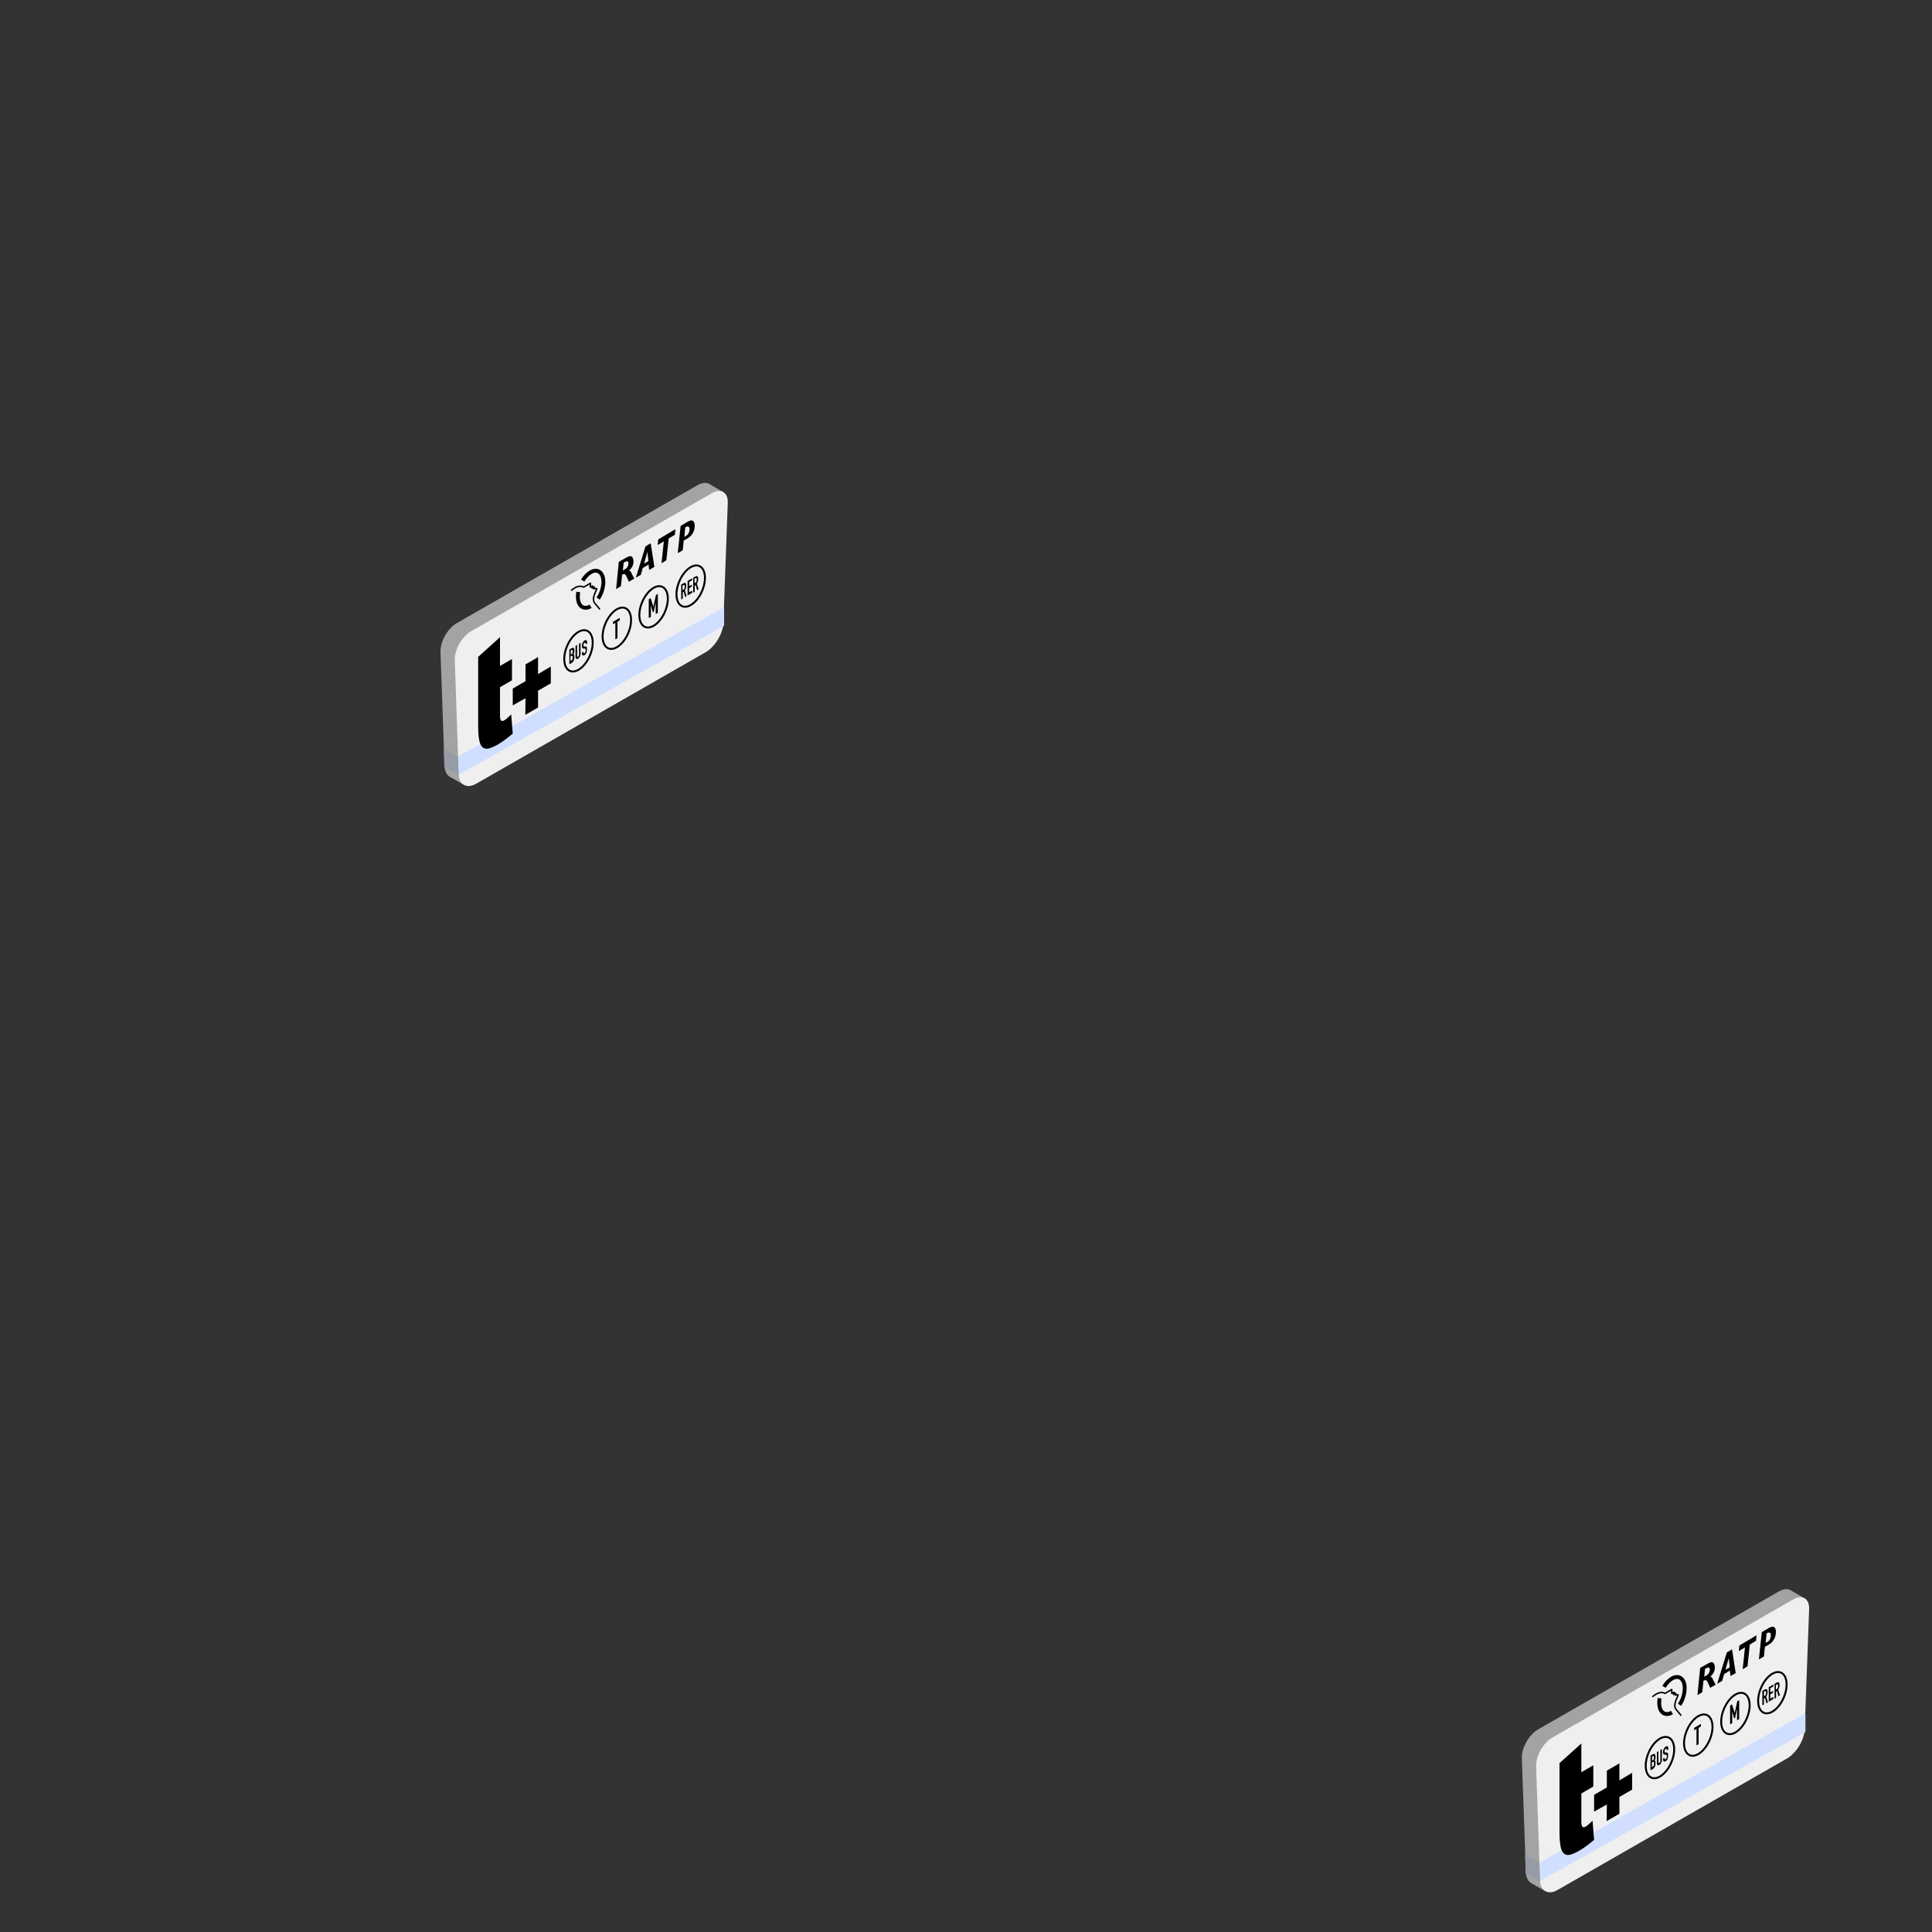 <?xml version="1.0" encoding="utf-8"?>
<!-- Generator: Adobe Illustrator 23.0.2, SVG Export Plug-In . SVG Version: 6.00 Build 0)  -->
<svg version="1.1" id="Calque_1" xmlns="http://www.w3.org/2000/svg" xmlns:xlink="http://www.w3.org/1999/xlink" x="0px" y="0px"
	 viewBox="0 0 1000 1000" style="enable-background:new 0 0 1000 1000;" xml:space="preserve">
<rect x="0" y="0" width="1000" height="1000" fill="#333333" stroke="none"/>
<style type="text/css">
	.st0{fill:none;}
	.st1{fill:#A3A3A3;}
	.st2{fill:#EFEFEF;}
	.st3{fill:#D0DFFF;}
	.st4{fill:none;stroke:#000000;stroke-miterlimit:10;}
	.st5{enable-background:new    ;}
	.st6{fill:#969BA5;}
	.st7{fill:none;stroke:#000000;stroke-width:0.75;stroke-linejoin:round;stroke-miterlimit:10;}
	.st8{fill:none;stroke:#000000;stroke-width:2;stroke-miterlimit:10;}
</style>
<line class="st0" x1="221.5" y1="214.4" x2="221.5" y2="214.4"/>
<g>
	<polygon class="st1" points="233,402.2 239.7,406 242.2,403.4 234.6,398.8 	"/>
	<g>
		<path class="st1" d="M228,337.6c-0.2-5.5,3.6-12.2,8.3-15l124.8-71.5c4.8-2.7,8.5-0.5,8.3,5l-2.3,62.2c-0.2,5.5-4.3,12.2-9,15
			l-119,68.2c-4.8,2.7-8.8,0.5-9-5L228,337.6z"/>
	</g>
	<path class="st1" d="M366.3,250.2c1.4,0.5,5.2,2.9,8.2,4.6l-1.7,3.3l-5.3,0.2l-2.7-2.3L366.3,250.2z"/>
</g>
<g>
	<path class="st2" d="M235.4,341.8c-0.2-5.5,3.6-12.2,8.3-15l124.7-71.5c4.8-2.7,8.5-0.5,8.3,5l-2.3,62.2c-0.2,5.5-4.3,12.2-9,15
		l-119,68.2c-4.8,2.7-8.8,0.5-9-5L235.4,341.8z"/>
</g>
<polygon class="st3" points="237.4,401 237.1,391.5 374.8,314.2 374.8,323.9 "/>
<ellipse transform="matrix(0.392 -0.92 0.92 0.392 -127.707 480.332)" class="st4" cx="299.4" cy="336.7" rx="11.3" ry="6.4"/>
<ellipse transform="matrix(0.392 -0.92 0.92 0.392 -104.851 491.45)" class="st4" cx="319.2" cy="325" rx="11.3" ry="6.4"/>
<ellipse transform="matrix(0.392 -0.92 0.92 0.392 -83.063 502.196)" class="st4" cx="338.2" cy="313.9" rx="11.3" ry="6.4"/>
<ellipse transform="matrix(0.392 -0.92 0.92 0.392 -61.528 513.321)" class="st4" cx="357.4" cy="303.2" rx="11.3" ry="6.4"/>
<g class="st5">
	<path d="M294.7,336.2l1.2-0.7c0.3-0.1,0.5-0.2,0.7-0.2c0.2,0,0.3,0.1,0.4,0.2c0.1,0.1,0.2,0.3,0.2,0.5c0,0.2,0.1,0.4,0.1,0.7v0.3
		c0,0.2,0,0.4,0,0.5c0,0.2-0.1,0.3-0.1,0.4c0,0.1-0.1,0.3-0.2,0.4c-0.1,0.1-0.1,0.2-0.2,0.4c0.2,0,0.3,0.1,0.4,0.3
		c0.1,0.2,0.1,0.5,0.1,0.9v0.4c0,0.7-0.1,1.2-0.4,1.7c-0.2,0.5-0.6,0.9-1.1,1.2l-1.1,0.6V336.2z M295.4,338.8l0.4-0.2
		c0.3-0.2,0.4-0.3,0.5-0.6c0.1-0.2,0.1-0.5,0.1-0.9c0-0.3-0.1-0.6-0.2-0.7c-0.1-0.1-0.3-0.1-0.5,0.1l-0.3,0.2V338.8z M295.4,342.1
		l0.3-0.2c0.2-0.1,0.3-0.2,0.4-0.3c0.1-0.1,0.2-0.2,0.2-0.4c0-0.1,0.1-0.3,0.1-0.4c0-0.2,0-0.3,0-0.5c0-0.2,0-0.3,0-0.5
		c0-0.1,0-0.2-0.1-0.3c0-0.1-0.1-0.1-0.2-0.1c-0.1,0-0.2,0-0.4,0.1l-0.4,0.2V342.1z"/>
	<path d="M300.5,338.5c0,0.2,0,0.5-0.1,0.7c-0.1,0.2-0.2,0.5-0.3,0.7c-0.1,0.2-0.3,0.4-0.4,0.6c-0.2,0.2-0.3,0.3-0.5,0.4
		s-0.3,0.2-0.5,0.2c-0.2,0-0.3,0-0.4-0.1c-0.1-0.1-0.2-0.2-0.3-0.4c-0.1-0.2-0.1-0.4-0.1-0.6v-5.7l0.8-0.5v5.6c0,0.3,0,0.4,0.1,0.5
		c0.1,0.1,0.2,0.1,0.4,0c0.1-0.1,0.3-0.2,0.4-0.4c0.1-0.2,0.1-0.4,0.1-0.7v-5.6l0.8-0.5V338.5z"/>
	<path d="M303.9,333l-0.8,0.5v-0.2c0-0.2,0-0.4-0.1-0.6c-0.1-0.1-0.2-0.1-0.4,0c-0.1,0.1-0.2,0.1-0.3,0.2c-0.1,0.1-0.1,0.2-0.2,0.3
		c0,0.1-0.1,0.2-0.1,0.3c0,0.1,0,0.2,0,0.4c0,0.1,0,0.3,0,0.4c0,0.1,0,0.2,0.1,0.2c0,0.1,0.1,0.1,0.1,0.1c0.1,0,0.1,0,0.2,0l0.6,0
		c0.2,0,0.3,0,0.4,0.1s0.2,0.2,0.3,0.3c0.1,0.1,0.1,0.3,0.1,0.5c0,0.2,0,0.4,0,0.7c0,0.3,0,0.6-0.1,0.9c0,0.3-0.1,0.6-0.2,0.8
		c-0.1,0.3-0.2,0.5-0.4,0.7c-0.2,0.2-0.4,0.4-0.6,0.5c-0.2,0.1-0.4,0.2-0.5,0.2c-0.2,0-0.3,0-0.4-0.1c-0.1-0.1-0.2-0.2-0.3-0.4
		s-0.1-0.4-0.1-0.6v-0.4l0.8-0.5v0.3c0,0.2,0,0.3,0.1,0.5c0.1,0.1,0.2,0.1,0.4,0c0.1-0.1,0.2-0.2,0.3-0.3c0.1-0.1,0.1-0.2,0.2-0.3
		s0.1-0.2,0.1-0.4c0-0.1,0-0.3,0-0.5c0-0.2,0-0.4,0-0.5c0-0.1,0-0.2-0.1-0.3c0-0.1-0.1-0.1-0.1-0.1s-0.1,0-0.2,0l-0.6,0
		c-0.3,0-0.6-0.1-0.7-0.3s-0.2-0.6-0.2-1.1c0-0.3,0-0.6,0.1-0.8c0.1-0.3,0.1-0.5,0.3-0.8c0.1-0.2,0.3-0.5,0.4-0.7s0.4-0.4,0.6-0.5
		c0.2-0.1,0.4-0.2,0.5-0.2c0.2,0,0.3,0.1,0.4,0.1c0.1,0.1,0.2,0.2,0.3,0.4c0.1,0.2,0.1,0.3,0.1,0.6V333z"/>
</g>
<g class="st5">
	<path d="M318.5,322.4l-1.2,0.7v-1.3l3.5-2v1.3l-1.2,0.7v8.5l-1.1,0.6V322.4z"/>
</g>
<g class="st5">
	<path d="M335.8,310.2l1-0.6l1.4,4.4l0,0l1.3-6l1-0.6v9.8l-1.1,0.6v-6l0,0l-1,4.8l-0.5,0.3l-1-3.6l0,0v6l-1.1,0.6V310.2z"/>
</g>
<g class="st5">
	<path d="M352.5,302.6l1.3-0.7c0.9-0.5,1.4-0.1,1.4,1.4c0,0.4-0.1,0.8-0.2,1.2s-0.3,0.7-0.5,1.1l0.9,2.9l-0.8,0.5l-0.7-2.7l-0.5,0.3
		v3.2l-0.8,0.5V302.6z M353.3,305.5l0.5-0.3c0.1-0.1,0.3-0.2,0.3-0.3c0.1-0.1,0.1-0.2,0.2-0.3c0-0.1,0.1-0.3,0.1-0.4
		c0-0.2,0-0.3,0-0.5c0-0.2,0-0.3,0-0.5c0-0.1,0-0.2-0.1-0.3c0-0.1-0.1-0.1-0.2-0.1c-0.1,0-0.2,0-0.4,0.1l-0.4,0.2V305.5z"/>
	<path d="M355.9,300.7l2.4-1.4v1l-1.6,0.9v2.2l1.4-0.8v1l-1.4,0.8v2.2l1.6-0.9v1.1l-2.4,1.4V300.7z"/>
	<path d="M358.7,299.1l1.3-0.7c0.9-0.5,1.4-0.1,1.4,1.4c0,0.4-0.1,0.8-0.2,1.2s-0.3,0.7-0.5,1.1l0.9,2.9l-0.8,0.5l-0.7-2.7l-0.5,0.3
		v3.2l-0.8,0.5V299.1z M359.5,301.9l0.5-0.3c0.1-0.1,0.3-0.2,0.3-0.3c0.1-0.1,0.1-0.2,0.2-0.3c0-0.1,0.1-0.3,0.1-0.4
		c0-0.2,0-0.3,0-0.5c0-0.2,0-0.3,0-0.5c0-0.1,0-0.2-0.1-0.3c0-0.1-0.1-0.1-0.2-0.1c-0.1,0-0.2,0-0.4,0.1l-0.4,0.2V301.9z"/>
</g>
<g>
	<path d="M258.8,329.8v14.9l6.2-3.6v11l-6.2,3.6v13.9c0,1.7,0.1,2.7,0.4,3.1c0.4,0.6,1,0.7,1.9,0.1c0.8-0.5,2-1.5,3.5-3l0.8,9.9
		c-2.8,2.4-5.4,4.3-7.8,5.7c-2.8,1.6-4.9,2.3-6.2,2.1c-1.3-0.2-2.3-1.1-2.9-2.7c-0.6-1.6-1-4.6-1-9V362l0,0v-11l0,0v-11L258.8,329.8
		z"/>
</g>
<polygon points="272,352.6 272,343.9 278.5,340.1 278.5,348.9 285.1,345 285.1,353.7 278.5,357.5 278.5,366.2 271.9,370 272,361.4 
	265.4,365.1 265.4,356.4 "/>
<path class="st4" d="M237.4,401"/>
<polygon class="st6" points="237.4,401 230,397.3 229.7,387.7 237.1,391.5 "/>
<polygon class="st0" points="368.5,285.3 313.5,317 318.5,291.8 373.5,260 "/>
<g class="st5">
	<path d="M328.3,299.5l-2.8,1.6l-1-2.2c-0.3-0.7-0.5-1.1-0.8-1.4c-0.2-0.3-0.4-0.4-0.6-0.4c-0.2,0-0.4,0.1-0.7,0.2l-0.4,0.2
		l-0.6,5.9l-2.5,1.5l1.4-14.1l3.9-2.2c1.4-0.8,2.4-1,2.9-0.4c0.5,0.5,0.8,1.3,0.8,2.3c0,1-0.2,1.9-0.6,2.7s-1,1.5-1.8,2.1
		c0.4,0.1,0.7,0.2,0.9,0.5c0.2,0.3,0.5,0.8,0.7,1.4L328.3,299.5z M325.3,291.7c0-0.5-0.1-0.9-0.4-1.1c-0.3-0.2-0.8-0.1-1.7,0.4
		l-0.4,0.2l-0.4,4.1l1-0.6c0.7-0.4,1.2-0.9,1.5-1.5S325.3,292.2,325.3,291.7z"/>
	<path d="M338.7,293.4L336,295l-0.3-2.8l-3,1.8l-1,3.5l-2.6,1.5l5-16.2l2.7-1.6L338.7,293.4z M335.6,290.4l-0.5-4.8l-1.7,6.1
		L335.6,290.4z"/>
	<path d="M349.6,273.9l-0.3,2.9l-3.2,1.9l-1.2,11.3l-2.5,1.5l1.2-11.3l-3.2,1.9l0.3-2.9L349.6,273.9z"/>
	<path d="M359.6,272.1c0,0.8-0.1,1.6-0.4,2.4c-0.2,0.8-0.6,1.6-1.2,2.3c-0.5,0.7-1.2,1.3-2,1.8l-2.1,1.2l-0.5,5l-2.6,1.5l1.5-14.1
		l3.7-2.2c1.2-0.7,2.1-0.8,2.7-0.4C359.3,270.2,359.6,271,359.6,272.1z M356.9,273.9c0-0.4-0.1-0.8-0.2-1c-0.2-0.3-0.4-0.4-0.7-0.4
		c-0.3,0-0.7,0.1-1.1,0.3l-0.2,0.1l-0.5,5l0.7-0.4c0.7-0.4,1.2-0.9,1.5-1.5C356.7,275.4,356.9,274.7,356.9,273.9z"/>
</g>
<g>
	<path class="st7" d="M295.6,305.7c0,0,3.5-3.5,6.5-1.8l3.5-2v2l1.2-0.6l-0.3,1.1l1.1-0.6l-0.2,1c0,0,1.4-0.5,1.5,0
		c0.1,0.4-3.3,5.3-0.8,7.7l2.4,2.9"/>
	<path class="st8" d="M301.6,300.5c1.1-1.9,2.6-3.4,4.1-4.3c3.6-2.1,6.6,0.1,6.6,5c0,2.9-1,6.1-2.7,8.6"/>
	<path class="st8" d="M305.7,313.8c-3.6,2.1-6.6-0.1-6.6-5c0-0.8,0.1-1.6,0.2-2.4"/>
</g>
<line class="st0" x1="421.5" y1="214.4" x2="421.5" y2="214.4"/>
<line class="st0" x1="221.5" y1="414.4" x2="221.5" y2="414.4"/>
<line class="st0" x1="421.5" y1="414.4" x2="421.5" y2="414.4"/>
<line class="st0" x1="781.2" y1="787" x2="781.2" y2="787"/>
<g>
	<polygon class="st1" points="792.7,974.8 799.4,978.6 801.9,976 794.3,971.4 	"/>
	<g>
		<path class="st1" d="M787.7,910.2c-0.2-5.5,3.6-12.2,8.3-15l124.8-71.5c4.8-2.7,8.5-0.5,8.3,5l-2.3,62.2c-0.2,5.5-4.3,12.2-9,15
			l-119,68.2c-4.8,2.7-8.8,0.5-9-5L787.7,910.2z"/>
	</g>
	<path class="st1" d="M926,822.8c1.4,0.5,5.2,2.9,8.2,4.6l-1.7,3.3l-5.3,0.2l-2.7-2.3L926,822.8z"/>
</g>
<g>
	<path class="st2" d="M795.1,914.4c-0.2-5.5,3.6-12.2,8.3-15l124.7-71.5c4.8-2.7,8.5-0.5,8.3,5l-2.3,62.2c-0.2,5.5-4.3,12.2-9,15
		l-119,68.2c-4.8,2.7-8.8,0.5-9-5L795.1,914.4z"/>
</g>
<polygon class="st3" points="797.1,973.6 796.8,964.1 934.5,886.8 934.5,896.5 "/>
<ellipse transform="matrix(0.392 -0.92 0.92 0.392 -314.006 1343.588)" class="st4" cx="859" cy="909.2" rx="11.3" ry="6.4"/>
<ellipse transform="matrix(0.392 -0.92 0.92 0.392 -291.259 1354.727)" class="st4" cx="878.8" cy="897.6" rx="11.3" ry="6.4"/>
<ellipse transform="matrix(0.392 -0.92 0.92 0.392 -269.343 1365.561)" class="st4" cx="898" cy="886.5" rx="11.3" ry="6.4"/>
<ellipse transform="matrix(0.392 -0.92 0.92 0.392 -247.808 1376.686)" class="st4" cx="917.2" cy="875.7" rx="11.3" ry="6.4"/>
<g class="st5">
	<path d="M854.3,908.7l1.2-0.7c0.3-0.1,0.5-0.2,0.7-0.2c0.2,0,0.3,0.1,0.4,0.2c0.1,0.1,0.2,0.3,0.2,0.5c0,0.2,0.1,0.4,0.1,0.7v0.3
		c0,0.2,0,0.4,0,0.5c0,0.2-0.1,0.3-0.1,0.4s-0.1,0.3-0.2,0.4c-0.1,0.1-0.1,0.2-0.2,0.4c0.2,0,0.3,0.1,0.4,0.3
		c0.1,0.2,0.1,0.5,0.1,0.9v0.4c0,0.7-0.1,1.2-0.4,1.7c-0.2,0.5-0.6,0.9-1.1,1.2l-1.1,0.6V908.7z M855.1,911.3l0.4-0.2
		c0.3-0.2,0.4-0.3,0.5-0.6c0.1-0.2,0.1-0.5,0.1-0.9c0-0.3-0.1-0.6-0.2-0.7c-0.1-0.1-0.3-0.1-0.5,0.1l-0.3,0.2V911.3z M855.1,914.6
		l0.3-0.2c0.2-0.1,0.3-0.2,0.4-0.3c0.1-0.1,0.2-0.2,0.2-0.4c0-0.1,0.1-0.3,0.1-0.4c0-0.2,0-0.3,0-0.5c0-0.2,0-0.3,0-0.5
		c0-0.1,0-0.2-0.1-0.3c0-0.1-0.1-0.1-0.2-0.1c-0.1,0-0.2,0-0.4,0.1l-0.4,0.2V914.6z"/>
	<path d="M860.2,911.1c0,0.2,0,0.5-0.1,0.7c-0.1,0.2-0.2,0.5-0.3,0.7c-0.1,0.2-0.3,0.4-0.4,0.6c-0.2,0.2-0.3,0.3-0.5,0.4
		s-0.3,0.2-0.5,0.2c-0.2,0-0.3,0-0.4-0.1c-0.1-0.1-0.2-0.2-0.3-0.4s-0.1-0.4-0.1-0.6v-5.7l0.8-0.5v5.6c0,0.3,0,0.4,0.1,0.5
		c0.1,0.1,0.2,0.1,0.4,0c0.1-0.1,0.3-0.2,0.4-0.4c0.1-0.2,0.1-0.4,0.1-0.7v-5.6l0.8-0.5V911.1z"/>
	<path d="M863.5,905.5l-0.8,0.5v-0.2c0-0.2,0-0.4-0.1-0.6c-0.1-0.1-0.2-0.1-0.4,0c-0.1,0.1-0.2,0.1-0.3,0.2s-0.1,0.2-0.2,0.3
		s-0.1,0.2-0.1,0.3c0,0.1,0,0.2,0,0.4c0,0.1,0,0.3,0,0.4c0,0.1,0,0.2,0.1,0.2c0,0.1,0.1,0.1,0.1,0.1c0.1,0,0.1,0,0.2,0l0.6,0
		c0.2,0,0.3,0,0.4,0.1c0.1,0.1,0.2,0.2,0.3,0.3s0.1,0.3,0.1,0.5c0,0.2,0,0.4,0,0.7c0,0.3,0,0.6-0.1,0.9c0,0.3-0.1,0.6-0.2,0.8
		c-0.1,0.3-0.2,0.5-0.4,0.7s-0.4,0.4-0.6,0.5c-0.2,0.1-0.4,0.2-0.5,0.2c-0.2,0-0.3,0-0.4-0.1c-0.1-0.1-0.2-0.2-0.3-0.4
		s-0.1-0.4-0.1-0.6v-0.4l0.8-0.5v0.3c0,0.2,0,0.3,0.1,0.5c0.1,0.1,0.2,0.1,0.4,0c0.1-0.1,0.2-0.2,0.3-0.3c0.1-0.1,0.1-0.2,0.2-0.3
		c0-0.1,0.1-0.2,0.1-0.4c0-0.1,0-0.3,0-0.5c0-0.2,0-0.4,0-0.5c0-0.1,0-0.2-0.1-0.3c0-0.1-0.1-0.1-0.1-0.1c-0.1,0-0.1,0-0.2,0l-0.6,0
		c-0.3,0-0.6-0.1-0.7-0.3c-0.1-0.2-0.2-0.6-0.2-1.1c0-0.3,0-0.6,0.1-0.8c0.1-0.3,0.1-0.5,0.3-0.8c0.1-0.2,0.3-0.5,0.4-0.7
		c0.2-0.2,0.4-0.4,0.6-0.5c0.2-0.1,0.4-0.2,0.5-0.2c0.2,0,0.3,0,0.4,0.1c0.1,0.1,0.2,0.2,0.3,0.4s0.1,0.3,0.1,0.6V905.5z"/>
</g>
<g class="st5">
	<path d="M878.1,894.9l-1.2,0.7v-1.3l3.5-2v1.3l-1.2,0.7v8.5l-1.1,0.6V894.9z"/>
</g>
<g class="st5">
	<path d="M895.5,882.8l1-0.6l1.4,4.4l0,0l1.3-6l1-0.6v9.8l-1.1,0.6v-6l0,0l-1,4.8l-0.5,0.3l-1-3.6l0,0v6l-1.1,0.6V882.8z"/>
</g>
<g class="st5">
	<path d="M912.2,875.2l1.3-0.7c0.9-0.5,1.4-0.1,1.4,1.4c0,0.4-0.1,0.8-0.2,1.2s-0.3,0.7-0.5,1.1l0.9,2.9l-0.8,0.5l-0.7-2.7L913,879
		v3.2l-0.8,0.5V875.2z M913,878l0.5-0.3c0.1-0.1,0.3-0.2,0.3-0.3c0.1-0.1,0.1-0.2,0.2-0.3c0-0.1,0.1-0.3,0.1-0.4s0-0.3,0-0.5
		c0-0.2,0-0.3,0-0.5c0-0.1,0-0.2-0.1-0.3c0-0.1-0.1-0.1-0.2-0.1c-0.1,0-0.2,0-0.4,0.1l-0.4,0.2V878z"/>
	<path d="M915.5,873.3l2.4-1.4v1l-1.6,0.9v2.2l1.4-0.8v1l-1.4,0.8v2.2l1.6-0.9v1.1l-2.4,1.4V873.3z"/>
	<path d="M918.4,871.6l1.3-0.7c0.9-0.5,1.4-0.1,1.4,1.4c0,0.4-0.1,0.8-0.2,1.2s-0.3,0.7-0.5,1.1l0.9,2.9l-0.8,0.5l-0.7-2.7l-0.5,0.3
		v3.2l-0.8,0.5V871.6z M919.2,874.5l0.5-0.3c0.1-0.1,0.3-0.2,0.3-0.3c0.1-0.1,0.1-0.2,0.2-0.3c0-0.1,0.1-0.3,0.1-0.4
		c0-0.2,0-0.3,0-0.5c0-0.2,0-0.3,0-0.5c0-0.1,0-0.2-0.1-0.3c-0.1-0.1-0.1-0.1-0.2-0.1c-0.1,0-0.2,0-0.4,0.1l-0.4,0.2V874.5z"/>
</g>
<g>
	<path d="M818.5,902.4v14.9l6.2-3.6v11l-6.2,3.6v13.9c0,1.7,0.1,2.7,0.4,3.1c0.4,0.6,1,0.7,1.9,0.1c0.8-0.5,2-1.5,3.5-3l0.8,9.9
		c-2.8,2.4-5.4,4.3-7.8,5.7c-2.8,1.6-4.9,2.3-6.2,2.1s-2.3-1.1-2.9-2.7c-0.6-1.6-1-4.6-1-9v-13.8l0,0v-11l0,0v-11L818.5,902.4z"/>
</g>
<polygon points="831.7,925.2 831.7,916.5 838.2,912.7 838.2,921.5 844.8,917.6 844.8,926.3 838.2,930.1 838.2,938.8 831.6,942.6 
	831.7,934 825.1,937.7 825.1,929 "/>
<path class="st4" d="M797.1,973.6"/>
<polygon class="st6" points="797.1,973.6 789.7,969.9 789.4,960.3 796.8,964.1 "/>
<polygon class="st0" points="928.2,857.9 873.2,889.6 878.2,864.4 933.2,832.6 "/>
<g class="st5">
	<path d="M888,872l-2.8,1.6l-1-2.2c-0.3-0.7-0.5-1.1-0.8-1.4c-0.2-0.3-0.4-0.4-0.6-0.4c-0.2,0-0.4,0.1-0.7,0.2l-0.4,0.2l-0.6,5.9
		l-2.5,1.5l1.4-14.1l3.9-2.2c1.4-0.8,2.4-1,2.9-0.4c0.5,0.5,0.8,1.3,0.8,2.3c0,1-0.2,1.9-0.6,2.7c-0.4,0.8-1,1.5-1.8,2.1
		c0.4,0.1,0.7,0.2,0.9,0.5c0.2,0.3,0.5,0.8,0.7,1.4L888,872z M885,864.3c0-0.5-0.1-0.9-0.4-1.1c-0.3-0.2-0.8-0.1-1.7,0.4l-0.4,0.2
		l-0.4,4.1l1-0.6c0.7-0.4,1.2-0.9,1.5-1.5C884.8,865.3,885,864.8,885,864.3z"/>
	<path d="M898.4,866l-2.7,1.5l-0.3-2.8l-3,1.8l-1,3.5l-2.6,1.5l5-16.2l2.7-1.6L898.4,866z M895.3,863l-0.5-4.8l-1.7,6.1L895.3,863z"
		/>
	<path d="M909.2,846.4l-0.3,2.9l-3.2,1.9l-1.2,11.3l-2.5,1.5l1.2-11.3l-3.2,1.9l0.3-2.9L909.2,846.4z"/>
	<path d="M919.2,844.7c0,0.8-0.1,1.6-0.4,2.4c-0.2,0.8-0.6,1.6-1.2,2.3c-0.5,0.7-1.2,1.3-2,1.8l-2.1,1.2l-0.5,5l-2.6,1.5l1.5-14.1
		l3.7-2.2c1.2-0.7,2.1-0.8,2.7-0.4C919,842.7,919.2,843.5,919.2,844.7z M916.6,846.4c0-0.4-0.1-0.8-0.2-1c-0.2-0.3-0.4-0.4-0.7-0.4
		c-0.3,0-0.7,0.1-1.1,0.3l-0.2,0.1l-0.5,5l0.7-0.4c0.7-0.4,1.2-0.9,1.5-1.5C916.4,847.9,916.6,847.2,916.6,846.4z"/>
</g>
<g>
	<path class="st7" d="M855.3,878.3c0,0,3.5-3.5,6.5-1.8l3.5-2v2l1.2-0.6l-0.3,1.1l1.1-0.6l-0.2,1c0,0,1.4-0.5,1.5,0
		c0.1,0.4-3.3,5.3-0.8,7.7l2.4,2.9"/>
	<path class="st8" d="M861.3,873.1c1.1-1.9,2.6-3.4,4.1-4.3c3.6-2.1,6.6,0.1,6.6,5c0,2.9-1,6.1-2.7,8.6"/>
	<path class="st8" d="M865.4,886.4c-3.6,2.1-6.6-0.1-6.6-5c0-0.8,0.1-1.6,0.2-2.4"/>
</g>
<line class="st0" x1="981.2" y1="787" x2="981.2" y2="787"/>
<line class="st0" x1="781.2" y1="987" x2="781.2" y2="987"/>
<line class="st0" x1="981.2" y1="987" x2="981.2" y2="987"/>
</svg>
